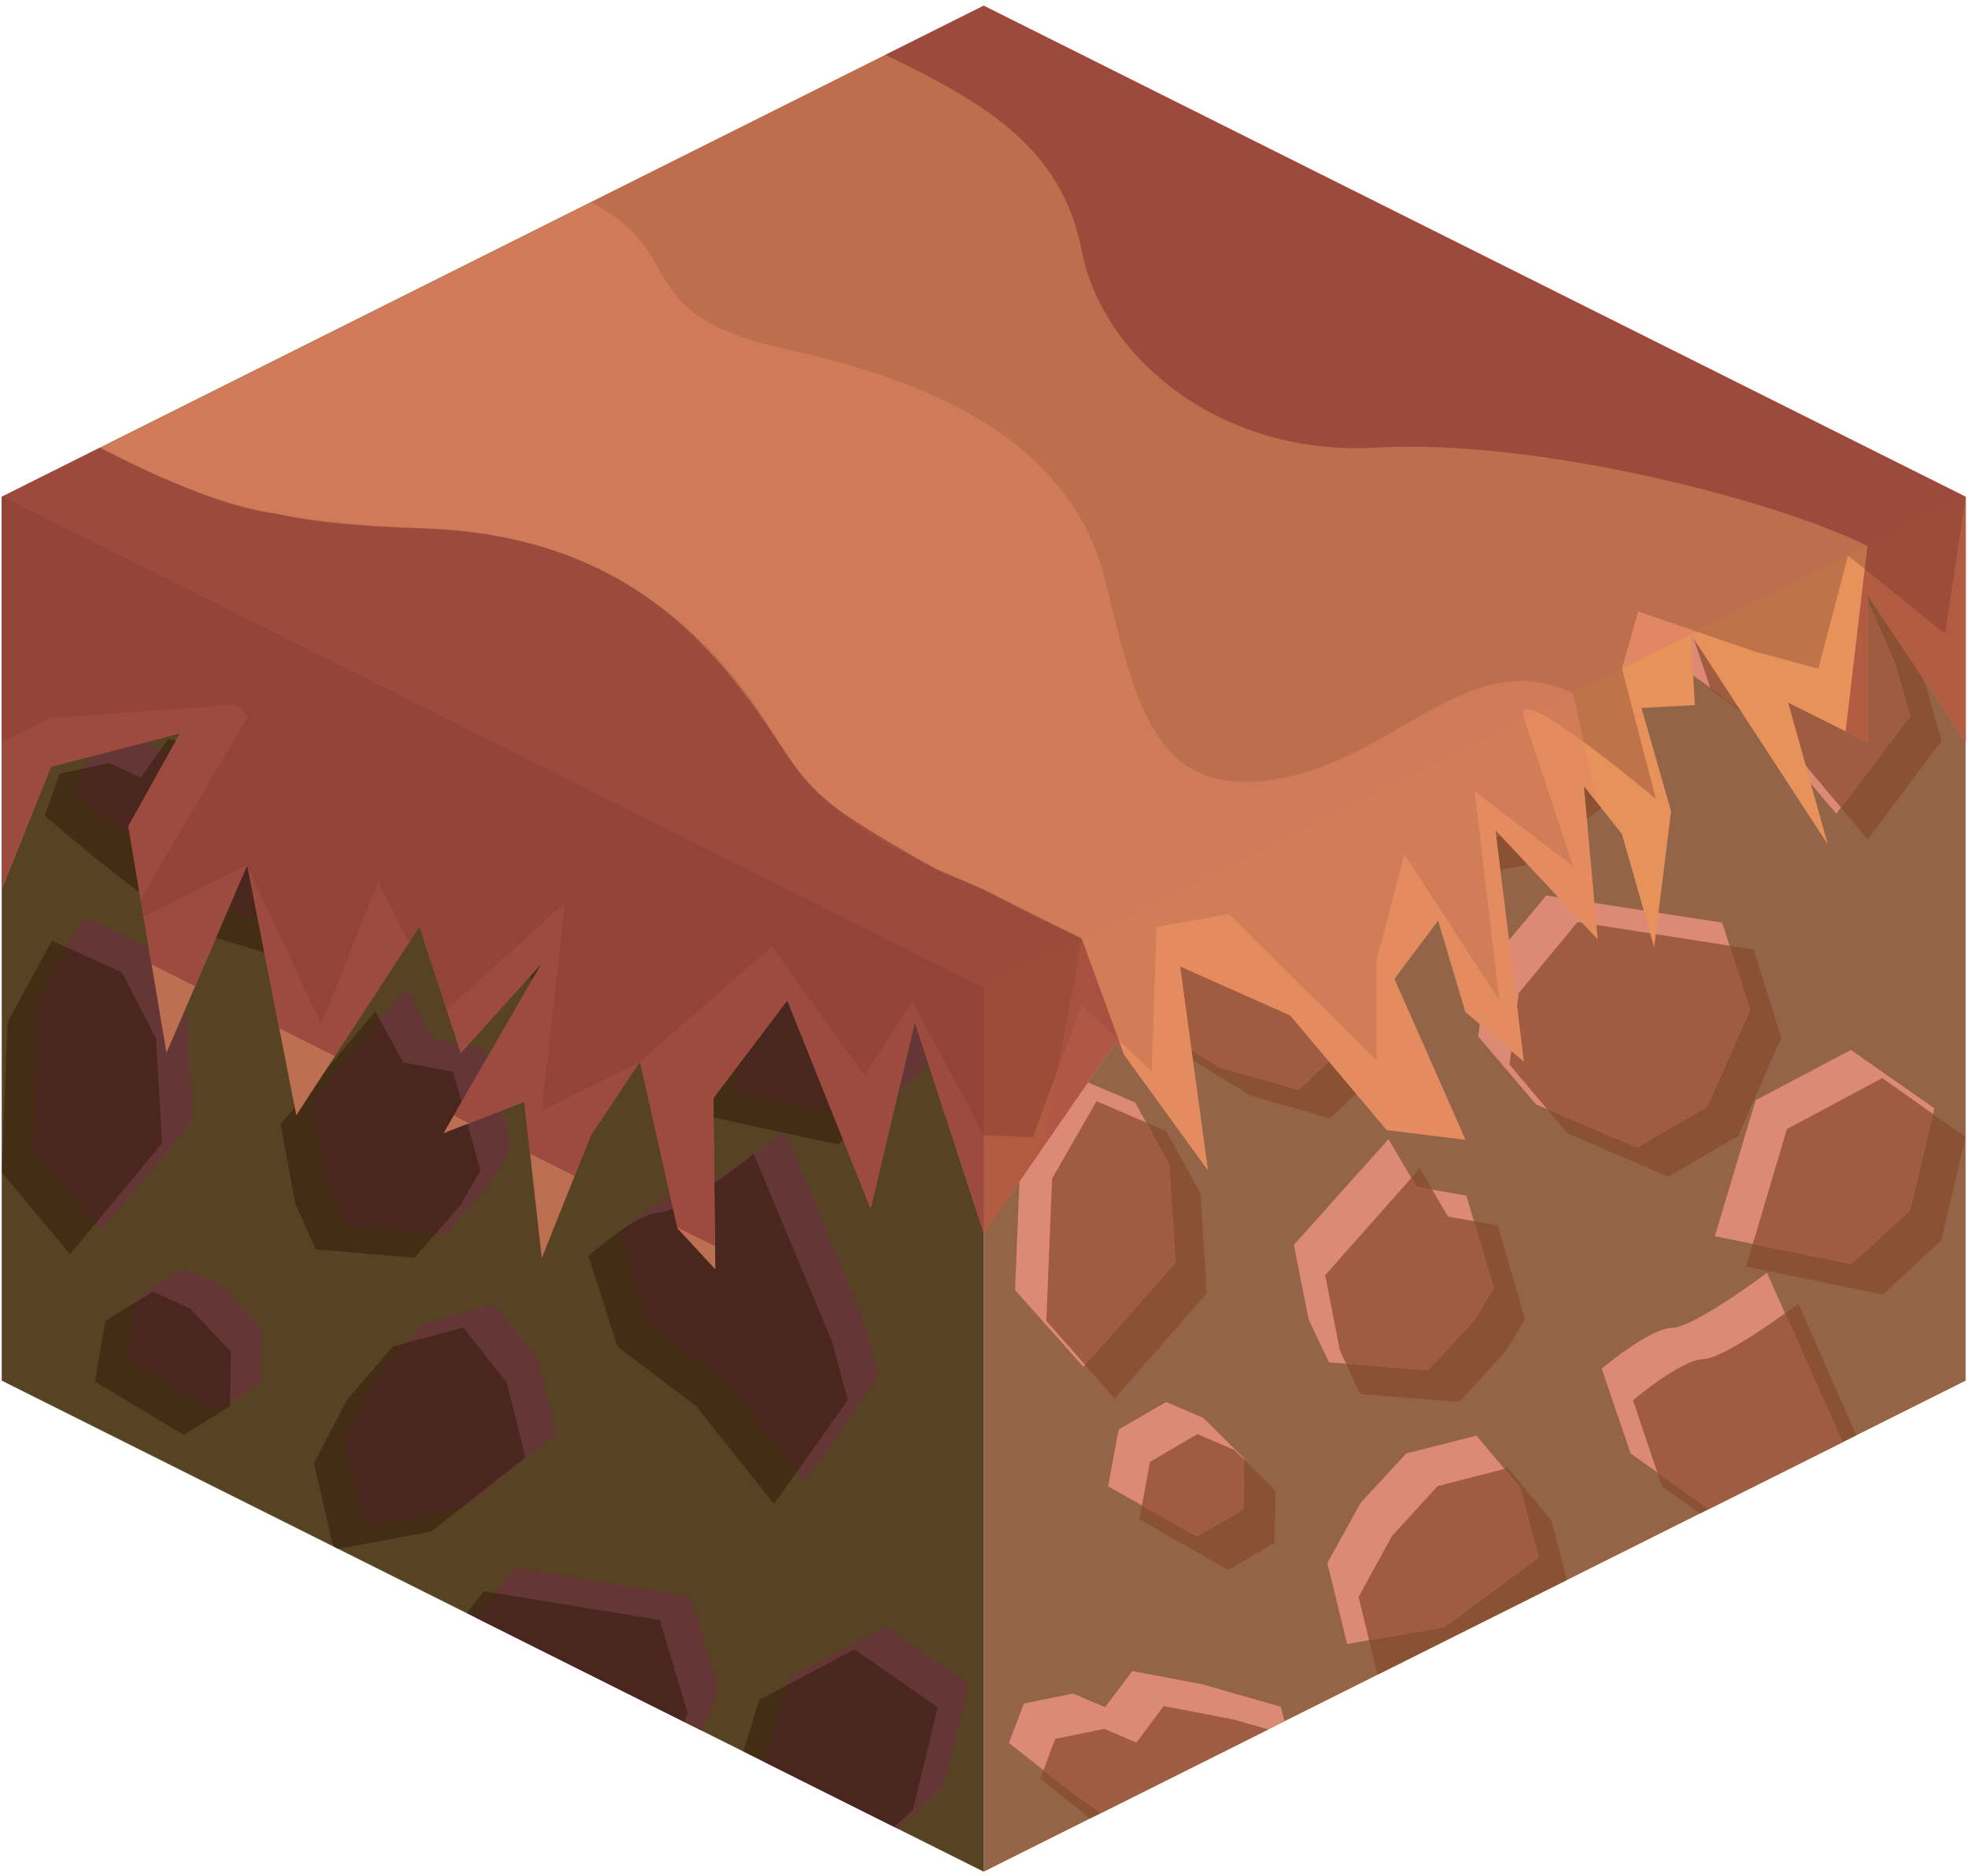 <?xml version="1.0" encoding="UTF-8" standalone="no"?><!DOCTYPE svg PUBLIC "-//W3C//DTD SVG 1.1//EN" "http://www.w3.org/Graphics/SVG/1.1/DTD/svg11.dtd"><svg width="100%" height="100%" viewBox="0 0 215 205" version="1.1" xmlns="http://www.w3.org/2000/svg" xmlns:xlink="http://www.w3.org/1999/xlink" xml:space="preserve" xmlns:serif="http://www.serif.com/" style="fill-rule:evenodd;clip-rule:evenodd;stroke-linejoin:round;stroke-miterlimit:1.414;"><g id="Grass_Block15"><g id="Grass_Block09"><g><path d="M214.853,54.287l0,96.598l-107.332,53.665l0,-96.598l107.332,-53.665Z" style="fill:#936447;"/><clipPath id="_clip1"><path d="M214.853,54.287l0,96.598l-107.332,53.665l0,-96.598l107.332,-53.665Z"/></clipPath><g clip-path="url(#_clip1)"><path d="M113.049,235.441l-7.47,-8.393l0.628,-15.381l4.862,-8.364l7.638,3.248l3.735,6.804l0.66,10.713l-10.053,11.373" style="fill:#c7a664;"/><path d="M128.892,258.59l-9.713,-5.527l1.145,-6.28l5.192,-3.041l4.056,1.744l4.47,4.478l-0.084,5.658l-5.066,2.968Zm30.283,-23.855l-5.042,5.49l-10.806,-0.858l-2.237,-4.75l-1.606,-8.245l10.344,-11.668l3.071,5.268l5.435,0.966l2.991,10.237l-2.15,3.56Zm-42.702,5.119l-7.47,-8.485l0.628,-15.551l4.862,-8.457l7.638,3.285l3.735,6.879l0.66,10.831l-10.053,11.498Zm93.013,-28.564l-2.662,11.269l-6.388,5.934l-14.945,-3.071l4.461,-15.019l10.415,-5.565l9.119,6.452Zm-32.485,4.32l7.62,-4.464l4.724,-10.709l-3.045,-9.663l-19.234,-2.996l-6.431,7.781l-1.006,7.794l6.329,7.509l11.043,4.748Zm-36.987,-6.374l6.48,-6.129l-3.057,-12.703l-8.623,-2.491l-7.622,-1.459l-2.977,3.994l-3.5,-1.505l-5.378,1.097l-1.634,4.368l5.651,4.497l4.24,3.124l7.816,4.756l8.604,2.451Zm10.66,-25.764l10.639,-1.878l10.284,-7.689l-2.016,-7.709l-4.769,-5.755l-7.679,1.972l-4.985,5.448l-3.648,6.661l2.174,8.95Zm48.102,-4.724l8.069,-10.782l-1.707,-6.007l-8.574,-19.507c0,0 -7.897,6.005 -10.383,6.083c-2.486,0.077 -7.683,4.501 -7.683,4.501l3.152,9.371l8.6,6.179l8.526,10.162Zm-64.517,-7.171l-9.714,-5.527l1.146,-6.28l5.191,-3.042l4.057,1.744l4.47,4.478l-0.085,5.659l-5.065,2.968Zm30.283,-23.855l-5.042,5.49l-10.806,-0.858l-2.238,-4.75l-1.605,-8.245l10.344,-11.669l3.07,5.269l5.436,0.965l2.99,10.238l-2.149,3.56Zm-42.702,5.119l-7.471,-8.486l0.629,-15.55l4.861,-8.457l7.639,3.284l3.734,6.879l0.66,10.831l-10.052,11.499Zm93.013,-28.565l-2.663,11.269l-6.387,5.934l-14.945,-3.07l4.461,-15.019l10.414,-5.566l9.12,6.452Zm-32.486,4.321l7.621,-4.465l4.723,-10.709l-3.045,-9.663l-19.233,-2.996l-6.432,7.782l-1.006,7.793l6.329,7.51l11.043,4.748Zm-36.987,-6.375l6.48,-6.129l-3.056,-12.703l-8.623,-2.491l-7.623,-1.459l-2.976,3.994l-3.5,-1.505l-5.379,1.098l-1.633,4.367l5.65,4.497l4.241,3.125l7.816,4.755l8.603,2.451Zm10.66,-25.764l10.639,-1.877l10.285,-7.689l-2.017,-7.71l-4.768,-5.754l-7.679,1.971l-4.985,5.448l-3.648,6.661l2.173,8.95Zm48.103,-4.723l8.069,-10.782l-1.707,-6.008l-8.575,-19.507c0,0 -7.897,6.006 -10.382,6.083c-2.486,0.078 -7.683,4.501 -7.683,4.501l3.152,9.371l8.599,6.18l8.527,10.162Z" style="fill:#86492a;fill-opacity:0.7;"/><path d="M136.59,205.157l6.48,-6.063l-3.057,-12.564l-8.623,-2.464l-7.622,-1.443l-2.977,3.95l-3.5,-1.488l-5.378,1.085l-1.634,4.32l5.651,4.448l4.24,3.091l7.816,4.703l8.604,2.425Z" style="fill:#dc8976;"/><clipPath id="_clip2"><path d="M136.59,205.157l6.48,-6.063l-3.057,-12.564l-8.623,-2.464l-7.622,-1.443l-2.977,3.95l-3.5,-1.488l-5.378,1.085l-1.634,4.32l5.651,4.448l4.24,3.091l7.816,4.703l8.604,2.425Z"/></clipPath><g clip-path="url(#_clip2)"><path d="M128.892,258.59l-9.713,-5.527l1.145,-6.28l5.192,-3.041l4.056,1.744l4.47,4.478l-0.084,5.658l-5.066,2.968Zm30.283,-23.855l-5.042,5.49l-10.806,-0.858l-2.237,-4.75l-1.606,-8.245l10.344,-11.668l3.071,5.268l5.435,0.966l2.991,10.237l-2.15,3.56Zm-42.702,5.119l-7.47,-8.485l0.628,-15.551l4.862,-8.457l7.638,3.285l3.735,6.879l0.66,10.831l-10.053,11.498Zm93.013,-28.564l-2.662,11.269l-6.388,5.934l-14.945,-3.071l4.461,-15.019l10.415,-5.565l9.119,6.452Zm-32.485,4.32l7.62,-4.464l4.724,-10.709l-3.045,-9.663l-19.234,-2.996l-6.431,7.781l-1.006,7.794l6.329,7.509l11.043,4.748Zm-36.987,-6.374l6.48,-6.129l-3.057,-12.703l-8.623,-2.491l-7.622,-1.459l-2.977,3.994l-3.5,-1.505l-5.378,1.097l-1.634,4.368l5.651,4.497l4.24,3.124l7.816,4.756l8.604,2.451Zm10.66,-25.764l10.639,-1.878l10.284,-7.689l-2.016,-7.709l-4.769,-5.755l-7.679,1.972l-4.985,5.448l-3.648,6.661l2.174,8.95Zm48.102,-4.724l8.069,-10.782l-1.707,-6.007l-8.574,-19.507c0,0 -7.897,6.005 -10.383,6.083c-2.486,0.077 -7.683,4.501 -7.683,4.501l3.152,9.371l8.6,6.179l8.526,10.162Zm-64.517,-7.171l-9.714,-5.527l1.146,-6.28l5.191,-3.042l4.057,1.744l4.47,4.478l-0.085,5.659l-5.065,2.968Zm30.283,-23.855l-5.042,5.49l-10.806,-0.858l-2.238,-4.75l-1.605,-8.245l10.344,-11.669l3.07,5.269l5.436,0.965l2.99,10.238l-2.149,3.56Zm-42.702,5.119l-7.471,-8.486l0.629,-15.55l4.861,-8.457l7.639,3.284l3.734,6.879l0.66,10.831l-10.052,11.499Zm93.013,-28.565l-2.663,11.269l-6.387,5.934l-14.945,-3.07l4.461,-15.019l10.414,-5.566l9.12,6.452Zm-32.486,4.321l7.621,-4.465l4.723,-10.709l-3.045,-9.663l-19.233,-2.996l-6.432,7.782l-1.006,7.793l6.329,7.51l11.043,4.748Zm-36.987,-6.375l6.48,-6.129l-3.056,-12.703l-8.623,-2.491l-7.623,-1.459l-2.976,3.994l-3.5,-1.505l-5.379,1.098l-1.633,4.367l5.65,4.497l4.241,3.125l7.816,4.755l8.603,2.451Zm10.66,-25.764l10.639,-1.877l10.285,-7.689l-2.017,-7.71l-4.768,-5.754l-7.679,1.971l-4.985,5.448l-3.648,6.661l2.173,8.95Zm48.103,-4.723l8.069,-10.782l-1.707,-6.008l-8.575,-19.507c0,0 -7.897,6.006 -10.382,6.083c-2.486,0.078 -7.683,4.501 -7.683,4.501l3.152,9.371l8.599,6.18l8.527,10.162Z" style="fill:#86492a;fill-opacity:0.7;"/></g><path d="M173.577,211.462l7.62,-4.416l4.724,-10.593l-3.045,-9.557l-19.234,-2.964l-6.431,7.697l-1.006,7.709l6.329,7.428l11.043,4.696Z" style="fill:#dc8976;"/><path d="M195.352,175.001l8.069,-10.664l-1.706,-5.942l-8.575,-19.295c0,0 -7.897,5.941 -10.383,6.017c-2.486,0.077 -7.683,4.452 -7.683,4.452l3.152,9.269l8.6,6.112l8.526,10.051Z" style="fill:#dc8976;"/><clipPath id="_clip3"><path d="M195.352,175.001l8.069,-10.664l-1.706,-5.942l-8.575,-19.295c0,0 -7.897,5.941 -10.383,6.017c-2.486,0.077 -7.683,4.452 -7.683,4.452l3.152,9.269l8.6,6.112l8.526,10.051Z"/></clipPath><g clip-path="url(#_clip3)"><path d="M128.892,258.59l-9.713,-5.527l1.145,-6.28l5.192,-3.041l4.056,1.744l4.47,4.478l-0.084,5.658l-5.066,2.968Zm30.283,-23.855l-5.042,5.49l-10.806,-0.858l-2.237,-4.75l-1.606,-8.245l10.344,-11.668l3.071,5.268l5.435,0.966l2.991,10.237l-2.15,3.56Zm-42.702,5.119l-7.47,-8.485l0.628,-15.551l4.862,-8.457l7.638,3.285l3.735,6.879l0.66,10.831l-10.053,11.498Zm93.013,-28.564l-2.662,11.269l-6.388,5.934l-14.945,-3.071l4.461,-15.019l10.415,-5.565l9.119,6.452Zm-32.485,4.32l7.62,-4.464l4.724,-10.709l-3.045,-9.663l-19.234,-2.996l-6.431,7.781l-1.006,7.794l6.329,7.509l11.043,4.748Zm-36.987,-6.374l6.48,-6.129l-3.057,-12.703l-8.623,-2.491l-7.622,-1.459l-2.977,3.994l-3.5,-1.505l-5.378,1.097l-1.634,4.368l5.651,4.497l4.24,3.124l7.816,4.756l8.604,2.451Zm10.66,-25.764l10.639,-1.878l10.284,-7.689l-2.016,-7.709l-4.769,-5.755l-7.679,1.972l-4.985,5.448l-3.648,6.661l2.174,8.95Zm48.102,-4.724l8.069,-10.782l-1.707,-6.007l-8.574,-19.507c0,0 -7.897,6.005 -10.383,6.083c-2.486,0.077 -7.683,4.501 -7.683,4.501l3.152,9.371l8.6,6.179l8.526,10.162Zm-64.517,-7.171l-9.714,-5.527l1.146,-6.28l5.191,-3.042l4.057,1.744l4.47,4.478l-0.085,5.659l-5.065,2.968Zm30.283,-23.855l-5.042,5.49l-10.806,-0.858l-2.238,-4.75l-1.605,-8.245l10.344,-11.669l3.07,5.269l5.436,0.965l2.99,10.238l-2.149,3.56Zm-42.702,5.119l-7.471,-8.486l0.629,-15.55l4.861,-8.457l7.639,3.284l3.734,6.879l0.66,10.831l-10.052,11.499Zm93.013,-28.565l-2.663,11.269l-6.387,5.934l-14.945,-3.07l4.461,-15.019l10.414,-5.566l9.12,6.452Zm-32.486,4.321l7.621,-4.465l4.723,-10.709l-3.045,-9.663l-19.233,-2.996l-6.432,7.782l-1.006,7.793l6.329,7.51l11.043,4.748Zm-36.987,-6.375l6.48,-6.129l-3.056,-12.703l-8.623,-2.491l-7.623,-1.459l-2.976,3.994l-3.5,-1.505l-5.379,1.098l-1.633,4.367l5.65,4.497l4.241,3.125l7.816,4.755l8.603,2.451Zm10.66,-25.764l10.639,-1.877l10.285,-7.689l-2.017,-7.71l-4.768,-5.754l-7.679,1.971l-4.985,5.448l-3.648,6.661l2.173,8.95Zm48.103,-4.723l8.069,-10.782l-1.707,-6.008l-8.575,-19.507c0,0 -7.897,6.006 -10.382,6.083c-2.486,0.078 -7.683,4.501 -7.683,4.501l3.152,9.371l8.599,6.18l8.527,10.162Z" style="fill:#86492a;fill-opacity:0.7;"/></g><path d="M147.25,179.674l10.639,-1.858l10.284,-7.605l-2.016,-7.626l-4.769,-5.691l-7.679,1.95l-4.985,5.388l-3.647,6.589l2.173,8.853" style="fill:#dc8976;"/><clipPath id="_clip4"><path d="M147.25,179.674l10.639,-1.858l10.284,-7.605l-2.016,-7.626l-4.769,-5.691l-7.679,1.95l-4.985,5.388l-3.647,6.589l2.173,8.853"/></clipPath><g clip-path="url(#_clip4)"><path d="M128.892,258.59l-9.713,-5.527l1.145,-6.28l5.192,-3.041l4.056,1.744l4.47,4.478l-0.084,5.658l-5.066,2.968Zm30.283,-23.855l-5.042,5.49l-10.806,-0.858l-2.237,-4.75l-1.606,-8.245l10.344,-11.668l3.071,5.268l5.435,0.966l2.991,10.237l-2.15,3.56Zm-42.702,5.119l-7.47,-8.485l0.628,-15.551l4.862,-8.457l7.638,3.285l3.735,6.879l0.66,10.831l-10.053,11.498Zm93.013,-28.564l-2.662,11.269l-6.388,5.934l-14.945,-3.071l4.461,-15.019l10.415,-5.565l9.119,6.452Zm-32.485,4.32l7.62,-4.464l4.724,-10.709l-3.045,-9.663l-19.234,-2.996l-6.431,7.781l-1.006,7.794l6.329,7.509l11.043,4.748Zm-36.987,-6.374l6.48,-6.129l-3.057,-12.703l-8.623,-2.491l-7.622,-1.459l-2.977,3.994l-3.5,-1.505l-5.378,1.097l-1.634,4.368l5.651,4.497l4.24,3.124l7.816,4.756l8.604,2.451Zm10.66,-25.764l10.639,-1.878l10.284,-7.689l-2.016,-7.709l-4.769,-5.755l-7.679,1.972l-4.985,5.448l-3.648,6.661l2.174,8.95Zm48.102,-4.724l8.069,-10.782l-1.707,-6.007l-8.574,-19.507c0,0 -7.897,6.005 -10.383,6.083c-2.486,0.077 -7.683,4.501 -7.683,4.501l3.152,9.371l8.6,6.179l8.526,10.162Zm-64.517,-7.171l-9.714,-5.527l1.146,-6.28l5.191,-3.042l4.057,1.744l4.47,4.478l-0.085,5.659l-5.065,2.968Zm30.283,-23.855l-5.042,5.49l-10.806,-0.858l-2.238,-4.75l-1.605,-8.245l10.344,-11.669l3.07,5.269l5.436,0.965l2.99,10.238l-2.149,3.56Zm-42.702,5.119l-7.471,-8.486l0.629,-15.55l4.861,-8.457l7.639,3.284l3.734,6.879l0.66,10.831l-10.052,11.499Zm93.013,-28.565l-2.663,11.269l-6.387,5.934l-14.945,-3.07l4.461,-15.019l10.414,-5.566l9.12,6.452Zm-32.486,4.321l7.621,-4.465l4.723,-10.709l-3.045,-9.663l-19.233,-2.996l-6.432,7.782l-1.006,7.793l6.329,7.51l11.043,4.748Zm-36.987,-6.375l6.48,-6.129l-3.056,-12.703l-8.623,-2.491l-7.623,-1.459l-2.976,3.994l-3.5,-1.505l-5.379,1.098l-1.633,4.367l5.65,4.497l4.241,3.125l7.816,4.755l8.603,2.451Zm10.66,-25.764l10.639,-1.877l10.285,-7.689l-2.017,-7.71l-4.768,-5.754l-7.679,1.971l-4.985,5.448l-3.648,6.661l2.173,8.95Zm48.103,-4.723l8.069,-10.782l-1.707,-6.008l-8.575,-19.507c0,0 -7.897,6.006 -10.382,6.083c-2.486,0.078 -7.683,4.501 -7.683,4.501l3.152,9.371l8.599,6.18l8.527,10.162Z" style="fill:#86492a;fill-opacity:0.7;"/></g><path d="M206.062,207.188l-9.119,-6.382l-10.414,5.505l-4.462,14.856l14.945,3.037l6.388,-5.87l2.662,-11.146" style="fill:#dc8976;"/><clipPath id="_clip5"><path d="M206.062,207.188l-9.119,-6.382l-10.414,5.505l-4.462,14.856l14.945,3.037l6.388,-5.87l2.662,-11.146"/></clipPath><g clip-path="url(#_clip5)"><path d="M128.892,258.59l-9.713,-5.527l1.145,-6.28l5.192,-3.041l4.056,1.744l4.47,4.478l-0.084,5.658l-5.066,2.968Zm30.283,-23.855l-5.042,5.49l-10.806,-0.858l-2.237,-4.75l-1.606,-8.245l10.344,-11.668l3.071,5.268l5.435,0.966l2.991,10.237l-2.15,3.56Zm-42.702,5.119l-7.47,-8.485l0.628,-15.551l4.862,-8.457l7.638,3.285l3.735,6.879l0.66,10.831l-10.053,11.498Zm93.013,-28.564l-2.662,11.269l-6.388,5.934l-14.945,-3.071l4.461,-15.019l10.415,-5.565l9.119,6.452Zm-32.485,4.32l7.62,-4.464l4.724,-10.709l-3.045,-9.663l-19.234,-2.996l-6.431,7.781l-1.006,7.794l6.329,7.509l11.043,4.748Zm-36.987,-6.374l6.48,-6.129l-3.057,-12.703l-8.623,-2.491l-7.622,-1.459l-2.977,3.994l-3.5,-1.505l-5.378,1.097l-1.634,4.368l5.651,4.497l4.24,3.124l7.816,4.756l8.604,2.451Zm10.66,-25.764l10.639,-1.878l10.284,-7.689l-2.016,-7.709l-4.769,-5.755l-7.679,1.972l-4.985,5.448l-3.648,6.661l2.174,8.95Zm48.102,-4.724l8.069,-10.782l-1.707,-6.007l-8.574,-19.507c0,0 -7.897,6.005 -10.383,6.083c-2.486,0.077 -7.683,4.501 -7.683,4.501l3.152,9.371l8.6,6.179l8.526,10.162Zm-64.517,-7.171l-9.714,-5.527l1.146,-6.28l5.191,-3.042l4.057,1.744l4.47,4.478l-0.085,5.659l-5.065,2.968Zm30.283,-23.855l-5.042,5.49l-10.806,-0.858l-2.238,-4.75l-1.605,-8.245l10.344,-11.669l3.07,5.269l5.436,0.965l2.99,10.238l-2.149,3.56Zm-42.702,5.119l-7.471,-8.486l0.629,-15.55l4.861,-8.457l7.639,3.284l3.734,6.879l0.66,10.831l-10.052,11.499Zm93.013,-28.565l-2.663,11.269l-6.387,5.934l-14.945,-3.07l4.461,-15.019l10.414,-5.566l9.12,6.452Zm-32.486,4.321l7.621,-4.465l4.723,-10.709l-3.045,-9.663l-19.233,-2.996l-6.432,7.782l-1.006,7.793l6.329,7.51l11.043,4.748Zm-36.987,-6.375l6.48,-6.129l-3.056,-12.703l-8.623,-2.491l-7.623,-1.459l-2.976,3.994l-3.5,-1.505l-5.379,1.098l-1.633,4.367l5.65,4.497l4.241,3.125l7.816,4.755l8.603,2.451Zm10.66,-25.764l10.639,-1.877l10.285,-7.689l-2.017,-7.71l-4.768,-5.754l-7.679,1.971l-4.985,5.448l-3.648,6.661l2.173,8.95Zm48.103,-4.723l8.069,-10.782l-1.707,-6.008l-8.575,-19.507c0,0 -7.897,6.006 -10.382,6.083c-2.486,0.078 -7.683,4.501 -7.683,4.501l3.152,9.371l8.599,6.18l8.527,10.162Z" style="fill:#86492a;fill-opacity:0.7;"/></g><path d="M118.416,149.376l-7.471,-8.393l0.629,-15.381l4.861,-8.364l7.639,3.248l3.734,6.804l0.66,10.713l-10.052,11.373" style="fill:#dc8976;"/><clipPath id="_clip6"><path d="M118.416,149.376l-7.471,-8.393l0.629,-15.381l4.861,-8.364l7.639,3.248l3.734,6.804l0.66,10.713l-10.052,11.373"/></clipPath><g clip-path="url(#_clip6)"><path d="M128.892,258.59l-9.713,-5.527l1.145,-6.28l5.192,-3.041l4.056,1.744l4.47,4.478l-0.084,5.658l-5.066,2.968Zm30.283,-23.855l-5.042,5.49l-10.806,-0.858l-2.237,-4.75l-1.606,-8.245l10.344,-11.668l3.071,5.268l5.435,0.966l2.991,10.237l-2.15,3.56Zm-42.702,5.119l-7.47,-8.485l0.628,-15.551l4.862,-8.457l7.638,3.285l3.735,6.879l0.66,10.831l-10.053,11.498Zm93.013,-28.564l-2.662,11.269l-6.388,5.934l-14.945,-3.071l4.461,-15.019l10.415,-5.565l9.119,6.452Zm-32.485,4.32l7.62,-4.464l4.724,-10.709l-3.045,-9.663l-19.234,-2.996l-6.431,7.781l-1.006,7.794l6.329,7.509l11.043,4.748Zm-36.987,-6.374l6.48,-6.129l-3.057,-12.703l-8.623,-2.491l-7.622,-1.459l-2.977,3.994l-3.5,-1.505l-5.378,1.097l-1.634,4.368l5.651,4.497l4.24,3.124l7.816,4.756l8.604,2.451Zm10.66,-25.764l10.639,-1.878l10.284,-7.689l-2.016,-7.709l-4.769,-5.755l-7.679,1.972l-4.985,5.448l-3.648,6.661l2.174,8.95Zm48.102,-4.724l8.069,-10.782l-1.707,-6.007l-8.574,-19.507c0,0 -7.897,6.005 -10.383,6.083c-2.486,0.077 -7.683,4.501 -7.683,4.501l3.152,9.371l8.6,6.179l8.526,10.162Zm-64.517,-7.171l-9.714,-5.527l1.146,-6.28l5.191,-3.042l4.057,1.744l4.47,4.478l-0.085,5.659l-5.065,2.968Zm30.283,-23.855l-5.042,5.49l-10.806,-0.858l-2.238,-4.75l-1.605,-8.245l10.344,-11.669l3.07,5.269l5.436,0.965l2.99,10.238l-2.149,3.56Zm-42.702,5.119l-7.471,-8.486l0.629,-15.55l4.861,-8.457l7.639,3.284l3.734,6.879l0.66,10.831l-10.052,11.499Zm93.013,-28.565l-2.663,11.269l-6.387,5.934l-14.945,-3.07l4.461,-15.019l10.414,-5.566l9.12,6.452Zm-32.486,4.321l7.621,-4.465l4.723,-10.709l-3.045,-9.663l-19.233,-2.996l-6.432,7.782l-1.006,7.793l6.329,7.51l11.043,4.748Zm-36.987,-6.375l6.48,-6.129l-3.056,-12.703l-8.623,-2.491l-7.623,-1.459l-2.976,3.994l-3.5,-1.505l-5.379,1.098l-1.633,4.367l5.65,4.497l4.241,3.125l7.816,4.755l8.603,2.451Zm10.66,-25.764l10.639,-1.877l10.285,-7.689l-2.017,-7.71l-4.768,-5.754l-7.679,1.971l-4.985,5.448l-3.648,6.661l2.173,8.95Zm48.103,-4.723l8.069,-10.782l-1.707,-6.008l-8.575,-19.507c0,0 -7.897,6.006 -10.382,6.083c-2.486,0.078 -7.683,4.501 -7.683,4.501l3.152,9.371l8.599,6.18l8.527,10.162Z" style="fill:#86492a;fill-opacity:0.7;"/></g><path d="M130.835,167.908l-9.714,-5.467l1.146,-6.211l5.191,-3.009l4.057,1.726l4.47,4.429l-0.085,5.597l-5.065,2.935Z" style="fill:#dc8976;"/><clipPath id="_clip7"><path d="M130.835,167.908l-9.714,-5.467l1.146,-6.211l5.191,-3.009l4.057,1.726l4.47,4.429l-0.085,5.597l-5.065,2.935Z"/></clipPath><g clip-path="url(#_clip7)"><path d="M128.892,258.59l-9.713,-5.527l1.145,-6.28l5.192,-3.041l4.056,1.744l4.47,4.478l-0.084,5.658l-5.066,2.968Zm30.283,-23.855l-5.042,5.49l-10.806,-0.858l-2.237,-4.75l-1.606,-8.245l10.344,-11.668l3.071,5.268l5.435,0.966l2.991,10.237l-2.15,3.56Zm-42.702,5.119l-7.47,-8.485l0.628,-15.551l4.862,-8.457l7.638,3.285l3.735,6.879l0.66,10.831l-10.053,11.498Zm93.013,-28.564l-2.662,11.269l-6.388,5.934l-14.945,-3.071l4.461,-15.019l10.415,-5.565l9.119,6.452Zm-32.485,4.32l7.62,-4.464l4.724,-10.709l-3.045,-9.663l-19.234,-2.996l-6.431,7.781l-1.006,7.794l6.329,7.509l11.043,4.748Zm-36.987,-6.374l6.48,-6.129l-3.057,-12.703l-8.623,-2.491l-7.622,-1.459l-2.977,3.994l-3.5,-1.505l-5.378,1.097l-1.634,4.368l5.651,4.497l4.24,3.124l7.816,4.756l8.604,2.451Zm10.66,-25.764l10.639,-1.878l10.284,-7.689l-2.016,-7.709l-4.769,-5.755l-7.679,1.972l-4.985,5.448l-3.648,6.661l2.174,8.95Zm48.102,-4.724l8.069,-10.782l-1.707,-6.007l-8.574,-19.507c0,0 -7.897,6.005 -10.383,6.083c-2.486,0.077 -7.683,4.501 -7.683,4.501l3.152,9.371l8.6,6.179l8.526,10.162Zm-64.517,-7.171l-9.714,-5.527l1.146,-6.28l5.191,-3.042l4.057,1.744l4.47,4.478l-0.085,5.659l-5.065,2.968Zm30.283,-23.855l-5.042,5.49l-10.806,-0.858l-2.238,-4.75l-1.605,-8.245l10.344,-11.669l3.07,5.269l5.436,0.965l2.99,10.238l-2.149,3.56Zm-42.702,5.119l-7.471,-8.486l0.629,-15.55l4.861,-8.457l7.639,3.284l3.734,6.879l0.66,10.831l-10.052,11.499Zm93.013,-28.565l-2.663,11.269l-6.387,5.934l-14.945,-3.07l4.461,-15.019l10.414,-5.566l9.12,6.452Zm-32.486,4.321l7.621,-4.465l4.723,-10.709l-3.045,-9.663l-19.233,-2.996l-6.432,7.782l-1.006,7.793l6.329,7.51l11.043,4.748Zm-36.987,-6.375l6.48,-6.129l-3.056,-12.703l-8.623,-2.491l-7.623,-1.459l-2.976,3.994l-3.5,-1.505l-5.379,1.098l-1.633,4.367l5.65,4.497l4.241,3.125l7.816,4.755l8.603,2.451Zm10.66,-25.764l10.639,-1.877l10.285,-7.689l-2.017,-7.71l-4.768,-5.754l-7.679,1.971l-4.985,5.448l-3.648,6.661l2.173,8.95Zm48.103,-4.723l8.069,-10.782l-1.707,-6.008l-8.575,-19.507c0,0 -7.897,6.006 -10.382,6.083c-2.486,0.078 -7.683,4.501 -7.683,4.501l3.152,9.371l8.599,6.18l8.527,10.162Z" style="fill:#86492a;fill-opacity:0.7;"/></g><path d="M161.118,144.313l-5.042,5.43l-10.806,-0.848l-2.238,-4.699l-1.605,-8.155l10.344,-11.541l3.07,5.211l5.436,0.955l2.99,10.126l-2.149,3.521" style="fill:#dc8976;"/><clipPath id="_clip8"><path d="M161.118,144.313l-5.042,5.43l-10.806,-0.848l-2.238,-4.699l-1.605,-8.155l10.344,-11.541l3.07,5.211l5.436,0.955l2.99,10.126l-2.149,3.521"/></clipPath><g clip-path="url(#_clip8)"><path d="M128.892,258.59l-9.713,-5.527l1.145,-6.28l5.192,-3.041l4.056,1.744l4.47,4.478l-0.084,5.658l-5.066,2.968Zm30.283,-23.855l-5.042,5.49l-10.806,-0.858l-2.237,-4.75l-1.606,-8.245l10.344,-11.668l3.071,5.268l5.435,0.966l2.991,10.237l-2.15,3.56Zm-42.702,5.119l-7.47,-8.485l0.628,-15.551l4.862,-8.457l7.638,3.285l3.735,6.879l0.66,10.831l-10.053,11.498Zm93.013,-28.564l-2.662,11.269l-6.388,5.934l-14.945,-3.071l4.461,-15.019l10.415,-5.565l9.119,6.452Zm-32.485,4.32l7.62,-4.464l4.724,-10.709l-3.045,-9.663l-19.234,-2.996l-6.431,7.781l-1.006,7.794l6.329,7.509l11.043,4.748Zm-36.987,-6.374l6.48,-6.129l-3.057,-12.703l-8.623,-2.491l-7.622,-1.459l-2.977,3.994l-3.5,-1.505l-5.378,1.097l-1.634,4.368l5.651,4.497l4.24,3.124l7.816,4.756l8.604,2.451Zm10.66,-25.764l10.639,-1.878l10.284,-7.689l-2.016,-7.709l-4.769,-5.755l-7.679,1.972l-4.985,5.448l-3.648,6.661l2.174,8.95Zm48.102,-4.724l8.069,-10.782l-1.707,-6.007l-8.574,-19.507c0,0 -7.897,6.005 -10.383,6.083c-2.486,0.077 -7.683,4.501 -7.683,4.501l3.152,9.371l8.6,6.179l8.526,10.162Zm-64.517,-7.171l-9.714,-5.527l1.146,-6.28l5.191,-3.042l4.057,1.744l4.47,4.478l-0.085,5.659l-5.065,2.968Zm30.283,-23.855l-5.042,5.49l-10.806,-0.858l-2.238,-4.75l-1.605,-8.245l10.344,-11.669l3.07,5.269l5.436,0.965l2.99,10.238l-2.149,3.56Zm-42.702,5.119l-7.471,-8.486l0.629,-15.55l4.861,-8.457l7.639,3.284l3.734,6.879l0.66,10.831l-10.052,11.499Zm93.013,-28.565l-2.663,11.269l-6.387,5.934l-14.945,-3.07l4.461,-15.019l10.414,-5.566l9.12,6.452Zm-32.486,4.321l7.621,-4.465l4.723,-10.709l-3.045,-9.663l-19.233,-2.996l-6.432,7.782l-1.006,7.793l6.329,7.51l11.043,4.748Zm-36.987,-6.375l6.48,-6.129l-3.056,-12.703l-8.623,-2.491l-7.623,-1.459l-2.976,3.994l-3.5,-1.505l-5.379,1.098l-1.633,4.367l5.65,4.497l4.241,3.125l7.816,4.755l8.603,2.451Zm10.66,-25.764l10.639,-1.877l10.285,-7.689l-2.017,-7.71l-4.768,-5.754l-7.679,1.971l-4.985,5.448l-3.648,6.661l2.173,8.95Zm48.103,-4.723l8.069,-10.782l-1.707,-6.008l-8.575,-19.507c0,0 -7.897,6.006 -10.382,6.083c-2.486,0.078 -7.683,4.501 -7.683,4.501l3.152,9.371l8.599,6.18l8.527,10.162Z" style="fill:#86492a;fill-opacity:0.7;"/></g><path d="M141.957,119.091l6.479,-6.062l-3.056,-12.564l-8.623,-2.464l-7.623,-1.443l-2.976,3.95l-3.5,-1.488l-5.379,1.085l-1.633,4.32l5.65,4.448l4.241,3.091l7.816,4.703l8.604,2.424Z" style="fill:#dc8976;"/><clipPath id="_clip9"><path d="M141.957,119.091l6.479,-6.062l-3.056,-12.564l-8.623,-2.464l-7.623,-1.443l-2.976,3.95l-3.5,-1.488l-5.379,1.085l-1.633,4.32l5.65,4.448l4.241,3.091l7.816,4.703l8.604,2.424Z"/></clipPath><g clip-path="url(#_clip9)"><path d="M128.892,258.59l-9.713,-5.527l1.145,-6.28l5.192,-3.041l4.056,1.744l4.47,4.478l-0.084,5.658l-5.066,2.968Zm30.283,-23.855l-5.042,5.49l-10.806,-0.858l-2.237,-4.75l-1.606,-8.245l10.344,-11.668l3.071,5.268l5.435,0.966l2.991,10.237l-2.15,3.56Zm-42.702,5.119l-7.47,-8.485l0.628,-15.551l4.862,-8.457l7.638,3.285l3.735,6.879l0.66,10.831l-10.053,11.498Zm93.013,-28.564l-2.662,11.269l-6.388,5.934l-14.945,-3.071l4.461,-15.019l10.415,-5.565l9.119,6.452Zm-32.485,4.32l7.62,-4.464l4.724,-10.709l-3.045,-9.663l-19.234,-2.996l-6.431,7.781l-1.006,7.794l6.329,7.509l11.043,4.748Zm-36.987,-6.374l6.48,-6.129l-3.057,-12.703l-8.623,-2.491l-7.622,-1.459l-2.977,3.994l-3.5,-1.505l-5.378,1.097l-1.634,4.368l5.651,4.497l4.24,3.124l7.816,4.756l8.604,2.451Zm10.66,-25.764l10.639,-1.878l10.284,-7.689l-2.016,-7.709l-4.769,-5.755l-7.679,1.972l-4.985,5.448l-3.648,6.661l2.174,8.95Zm48.102,-4.724l8.069,-10.782l-1.707,-6.007l-8.574,-19.507c0,0 -7.897,6.005 -10.383,6.083c-2.486,0.077 -7.683,4.501 -7.683,4.501l3.152,9.371l8.6,6.179l8.526,10.162Zm-64.517,-7.171l-9.714,-5.527l1.146,-6.28l5.191,-3.042l4.057,1.744l4.47,4.478l-0.085,5.659l-5.065,2.968Zm30.283,-23.855l-5.042,5.49l-10.806,-0.858l-2.238,-4.75l-1.605,-8.245l10.344,-11.669l3.07,5.269l5.436,0.965l2.99,10.238l-2.149,3.56Zm-42.702,5.119l-7.471,-8.486l0.629,-15.55l4.861,-8.457l7.639,3.284l3.734,6.879l0.66,10.831l-10.052,11.499Zm93.013,-28.565l-2.663,11.269l-6.387,5.934l-14.945,-3.07l4.461,-15.019l10.414,-5.566l9.12,6.452Zm-32.486,4.321l7.621,-4.465l4.723,-10.709l-3.045,-9.663l-19.233,-2.996l-6.432,7.782l-1.006,7.793l6.329,7.51l11.043,4.748Zm-36.987,-6.375l6.48,-6.129l-3.056,-12.703l-8.623,-2.491l-7.623,-1.459l-2.976,3.994l-3.5,-1.505l-5.379,1.098l-1.633,4.367l5.65,4.497l4.241,3.125l7.816,4.755l8.603,2.451Zm10.66,-25.764l10.639,-1.877l10.285,-7.689l-2.017,-7.71l-4.768,-5.754l-7.679,1.971l-4.985,5.448l-3.648,6.661l2.173,8.95Zm48.103,-4.723l8.069,-10.782l-1.707,-6.008l-8.575,-19.507c0,0 -7.897,6.006 -10.382,6.083c-2.486,0.078 -7.683,4.501 -7.683,4.501l3.152,9.371l8.599,6.18l8.527,10.162Z" style="fill:#86492a;fill-opacity:0.7;"/></g><path d="M178.943,125.397l7.621,-4.416l4.724,-10.593l-3.046,-9.557l-19.233,-2.964l-6.432,7.697l-1.006,7.709l6.329,7.428l11.043,4.696Z" style="fill:#dc8976;"/><clipPath id="_clip10"><path d="M178.943,125.397l7.621,-4.416l4.724,-10.593l-3.046,-9.557l-19.233,-2.964l-6.432,7.697l-1.006,7.709l6.329,7.428l11.043,4.696Z"/></clipPath><g clip-path="url(#_clip10)"><path d="M128.892,258.59l-9.713,-5.527l1.145,-6.28l5.192,-3.041l4.056,1.744l4.47,4.478l-0.084,5.658l-5.066,2.968Zm30.283,-23.855l-5.042,5.49l-10.806,-0.858l-2.237,-4.75l-1.606,-8.245l10.344,-11.668l3.071,5.268l5.435,0.966l2.991,10.237l-2.15,3.56Zm-42.702,5.119l-7.47,-8.485l0.628,-15.551l4.862,-8.457l7.638,3.285l3.735,6.879l0.66,10.831l-10.053,11.498Zm93.013,-28.564l-2.662,11.269l-6.388,5.934l-14.945,-3.071l4.461,-15.019l10.415,-5.565l9.119,6.452Zm-32.485,4.32l7.62,-4.464l4.724,-10.709l-3.045,-9.663l-19.234,-2.996l-6.431,7.781l-1.006,7.794l6.329,7.509l11.043,4.748Zm-36.987,-6.374l6.48,-6.129l-3.057,-12.703l-8.623,-2.491l-7.622,-1.459l-2.977,3.994l-3.5,-1.505l-5.378,1.097l-1.634,4.368l5.651,4.497l4.24,3.124l7.816,4.756l8.604,2.451Zm10.66,-25.764l10.639,-1.878l10.284,-7.689l-2.016,-7.709l-4.769,-5.755l-7.679,1.972l-4.985,5.448l-3.648,6.661l2.174,8.95Zm48.102,-4.724l8.069,-10.782l-1.707,-6.007l-8.574,-19.507c0,0 -7.897,6.005 -10.383,6.083c-2.486,0.077 -7.683,4.501 -7.683,4.501l3.152,9.371l8.6,6.179l8.526,10.162Zm-64.517,-7.171l-9.714,-5.527l1.146,-6.28l5.191,-3.042l4.057,1.744l4.47,4.478l-0.085,5.659l-5.065,2.968Zm30.283,-23.855l-5.042,5.49l-10.806,-0.858l-2.238,-4.75l-1.605,-8.245l10.344,-11.669l3.07,5.269l5.436,0.965l2.99,10.238l-2.149,3.56Zm-42.702,5.119l-7.471,-8.486l0.629,-15.55l4.861,-8.457l7.639,3.284l3.734,6.879l0.66,10.831l-10.052,11.499Zm93.013,-28.565l-2.663,11.269l-6.387,5.934l-14.945,-3.07l4.461,-15.019l10.414,-5.566l9.12,6.452Zm-32.486,4.321l7.621,-4.465l4.723,-10.709l-3.045,-9.663l-19.233,-2.996l-6.432,7.782l-1.006,7.793l6.329,7.51l11.043,4.748Zm-36.987,-6.375l6.48,-6.129l-3.056,-12.703l-8.623,-2.491l-7.623,-1.459l-2.976,3.994l-3.5,-1.505l-5.379,1.098l-1.633,4.367l5.65,4.497l4.241,3.125l7.816,4.755l8.603,2.451Zm10.66,-25.764l10.639,-1.877l10.285,-7.689l-2.017,-7.71l-4.768,-5.754l-7.679,1.971l-4.985,5.448l-3.648,6.661l2.173,8.95Zm48.103,-4.723l8.069,-10.782l-1.707,-6.008l-8.575,-19.507c0,0 -7.897,6.006 -10.382,6.083c-2.486,0.078 -7.683,4.501 -7.683,4.501l3.152,9.371l8.599,6.18l8.527,10.162Z" style="fill:#86492a;fill-opacity:0.7;"/></g><path d="M200.719,88.936l8.069,-10.664l-1.707,-5.942l-8.575,-19.295c0,0 -7.896,5.94 -10.382,6.017c-2.486,0.077 -7.683,4.452 -7.683,4.452l3.152,9.269l8.599,6.112l8.527,10.051Z" style="fill:#dc8976;"/><clipPath id="_clip11"><path d="M200.719,88.936l8.069,-10.664l-1.707,-5.942l-8.575,-19.295c0,0 -7.896,5.94 -10.382,6.017c-2.486,0.077 -7.683,4.452 -7.683,4.452l3.152,9.269l8.599,6.112l8.527,10.051Z"/></clipPath><g clip-path="url(#_clip11)"><path d="M128.892,258.59l-9.713,-5.527l1.145,-6.28l5.192,-3.041l4.056,1.744l4.47,4.478l-0.084,5.658l-5.066,2.968Zm30.283,-23.855l-5.042,5.49l-10.806,-0.858l-2.237,-4.75l-1.606,-8.245l10.344,-11.668l3.071,5.268l5.435,0.966l2.991,10.237l-2.15,3.56Zm-42.702,5.119l-7.47,-8.485l0.628,-15.551l4.862,-8.457l7.638,3.285l3.735,6.879l0.66,10.831l-10.053,11.498Zm93.013,-28.564l-2.662,11.269l-6.388,5.934l-14.945,-3.071l4.461,-15.019l10.415,-5.565l9.119,6.452Zm-32.485,4.32l7.62,-4.464l4.724,-10.709l-3.045,-9.663l-19.234,-2.996l-6.431,7.781l-1.006,7.794l6.329,7.509l11.043,4.748Zm-36.987,-6.374l6.48,-6.129l-3.057,-12.703l-8.623,-2.491l-7.622,-1.459l-2.977,3.994l-3.5,-1.505l-5.378,1.097l-1.634,4.368l5.651,4.497l4.24,3.124l7.816,4.756l8.604,2.451Zm10.66,-25.764l10.639,-1.878l10.284,-7.689l-2.016,-7.709l-4.769,-5.755l-7.679,1.972l-4.985,5.448l-3.648,6.661l2.174,8.95Zm48.102,-4.724l8.069,-10.782l-1.707,-6.007l-8.574,-19.507c0,0 -7.897,6.005 -10.383,6.083c-2.486,0.077 -7.683,4.501 -7.683,4.501l3.152,9.371l8.6,6.179l8.526,10.162Zm-64.517,-7.171l-9.714,-5.527l1.146,-6.28l5.191,-3.042l4.057,1.744l4.47,4.478l-0.085,5.659l-5.065,2.968Zm30.283,-23.855l-5.042,5.49l-10.806,-0.858l-2.238,-4.75l-1.605,-8.245l10.344,-11.669l3.07,5.269l5.436,0.965l2.99,10.238l-2.149,3.56Zm-42.702,5.119l-7.471,-8.486l0.629,-15.55l4.861,-8.457l7.639,3.284l3.734,6.879l0.66,10.831l-10.052,11.499Zm93.013,-28.565l-2.663,11.269l-6.387,5.934l-14.945,-3.07l4.461,-15.019l10.414,-5.566l9.12,6.452Zm-32.486,4.321l7.621,-4.465l4.723,-10.709l-3.045,-9.663l-19.233,-2.996l-6.432,7.782l-1.006,7.793l6.329,7.51l11.043,4.748Zm-36.987,-6.375l6.48,-6.129l-3.056,-12.703l-8.623,-2.491l-7.623,-1.459l-2.976,3.994l-3.5,-1.505l-5.379,1.098l-1.633,4.367l5.65,4.497l4.241,3.125l7.816,4.755l8.603,2.451Zm10.66,-25.764l10.639,-1.877l10.285,-7.689l-2.017,-7.71l-4.768,-5.754l-7.679,1.971l-4.985,5.448l-3.648,6.661l2.173,8.95Zm48.103,-4.723l8.069,-10.782l-1.707,-6.008l-8.575,-19.507c0,0 -7.897,6.006 -10.382,6.083c-2.486,0.078 -7.683,4.501 -7.683,4.501l3.152,9.371l8.599,6.18l8.527,10.162Z" style="fill:#86492a;fill-opacity:0.7;"/></g><path d="M152.616,93.608l10.639,-1.857l10.285,-7.605l-2.017,-7.626l-4.768,-5.691l-7.679,1.95l-4.985,5.388l-3.648,6.589l2.173,8.852" style="fill:#dc8976;"/><clipPath id="_clip12"><path d="M152.616,93.608l10.639,-1.857l10.285,-7.605l-2.017,-7.626l-4.768,-5.691l-7.679,1.95l-4.985,5.388l-3.648,6.589l2.173,8.852"/></clipPath><g clip-path="url(#_clip12)"><path d="M128.892,258.59l-9.713,-5.527l1.145,-6.28l5.192,-3.041l4.056,1.744l4.47,4.478l-0.084,5.658l-5.066,2.968Zm30.283,-23.855l-5.042,5.49l-10.806,-0.858l-2.237,-4.75l-1.606,-8.245l10.344,-11.668l3.071,5.268l5.435,0.966l2.991,10.237l-2.15,3.56Zm-42.702,5.119l-7.47,-8.485l0.628,-15.551l4.862,-8.457l7.638,3.285l3.735,6.879l0.66,10.831l-10.053,11.498Zm93.013,-28.564l-2.662,11.269l-6.388,5.934l-14.945,-3.071l4.461,-15.019l10.415,-5.565l9.119,6.452Zm-32.485,4.32l7.62,-4.464l4.724,-10.709l-3.045,-9.663l-19.234,-2.996l-6.431,7.781l-1.006,7.794l6.329,7.509l11.043,4.748Zm-36.987,-6.374l6.48,-6.129l-3.057,-12.703l-8.623,-2.491l-7.622,-1.459l-2.977,3.994l-3.5,-1.505l-5.378,1.097l-1.634,4.368l5.651,4.497l4.24,3.124l7.816,4.756l8.604,2.451Zm10.66,-25.764l10.639,-1.878l10.284,-7.689l-2.016,-7.709l-4.769,-5.755l-7.679,1.972l-4.985,5.448l-3.648,6.661l2.174,8.95Zm48.102,-4.724l8.069,-10.782l-1.707,-6.007l-8.574,-19.507c0,0 -7.897,6.005 -10.383,6.083c-2.486,0.077 -7.683,4.501 -7.683,4.501l3.152,9.371l8.6,6.179l8.526,10.162Zm-64.517,-7.171l-9.714,-5.527l1.146,-6.28l5.191,-3.042l4.057,1.744l4.47,4.478l-0.085,5.659l-5.065,2.968Zm30.283,-23.855l-5.042,5.49l-10.806,-0.858l-2.238,-4.75l-1.605,-8.245l10.344,-11.669l3.07,5.269l5.436,0.965l2.99,10.238l-2.149,3.56Zm-42.702,5.119l-7.471,-8.486l0.629,-15.55l4.861,-8.457l7.639,3.284l3.734,6.879l0.66,10.831l-10.052,11.499Zm93.013,-28.565l-2.663,11.269l-6.387,5.934l-14.945,-3.07l4.461,-15.019l10.414,-5.566l9.12,6.452Zm-32.486,4.321l7.621,-4.465l4.723,-10.709l-3.045,-9.663l-19.233,-2.996l-6.432,7.782l-1.006,7.793l6.329,7.51l11.043,4.748Zm-36.987,-6.375l6.48,-6.129l-3.056,-12.703l-8.623,-2.491l-7.623,-1.459l-2.976,3.994l-3.5,-1.505l-5.379,1.098l-1.633,4.367l5.65,4.497l4.241,3.125l7.816,4.755l8.603,2.451Zm10.66,-25.764l10.639,-1.877l10.285,-7.689l-2.017,-7.71l-4.768,-5.754l-7.679,1.971l-4.985,5.448l-3.648,6.661l2.173,8.95Zm48.103,-4.723l8.069,-10.782l-1.707,-6.008l-8.575,-19.507c0,0 -7.897,6.006 -10.382,6.083c-2.486,0.078 -7.683,4.501 -7.683,4.501l3.152,9.371l8.599,6.18l8.527,10.162Z" style="fill:#86492a;fill-opacity:0.7;"/></g><path d="M211.429,121.123l-9.12,-6.382l-10.414,5.505l-4.461,14.856l14.945,3.037l6.387,-5.87l2.663,-11.146" style="fill:#dc8976;"/><clipPath id="_clip13"><path d="M211.429,121.123l-9.12,-6.382l-10.414,5.505l-4.461,14.856l14.945,3.037l6.387,-5.87l2.663,-11.146"/></clipPath><g clip-path="url(#_clip13)"><path d="M128.892,258.59l-9.713,-5.527l1.145,-6.28l5.192,-3.041l4.056,1.744l4.47,4.478l-0.084,5.658l-5.066,2.968Zm30.283,-23.855l-5.042,5.49l-10.806,-0.858l-2.237,-4.75l-1.606,-8.245l10.344,-11.668l3.071,5.268l5.435,0.966l2.991,10.237l-2.15,3.56Zm-42.702,5.119l-7.47,-8.485l0.628,-15.551l4.862,-8.457l7.638,3.285l3.735,6.879l0.66,10.831l-10.053,11.498Zm93.013,-28.564l-2.662,11.269l-6.388,5.934l-14.945,-3.071l4.461,-15.019l10.415,-5.565l9.119,6.452Zm-32.485,4.32l7.62,-4.464l4.724,-10.709l-3.045,-9.663l-19.234,-2.996l-6.431,7.781l-1.006,7.794l6.329,7.509l11.043,4.748Zm-36.987,-6.374l6.48,-6.129l-3.057,-12.703l-8.623,-2.491l-7.622,-1.459l-2.977,3.994l-3.5,-1.505l-5.378,1.097l-1.634,4.368l5.651,4.497l4.24,3.124l7.816,4.756l8.604,2.451Zm10.66,-25.764l10.639,-1.878l10.284,-7.689l-2.016,-7.709l-4.769,-5.755l-7.679,1.972l-4.985,5.448l-3.648,6.661l2.174,8.95Zm48.102,-4.724l8.069,-10.782l-1.707,-6.007l-8.574,-19.507c0,0 -7.897,6.005 -10.383,6.083c-2.486,0.077 -7.683,4.501 -7.683,4.501l3.152,9.371l8.6,6.179l8.526,10.162Zm-64.517,-7.171l-9.714,-5.527l1.146,-6.28l5.191,-3.042l4.057,1.744l4.47,4.478l-0.085,5.659l-5.065,2.968Zm30.283,-23.855l-5.042,5.49l-10.806,-0.858l-2.238,-4.75l-1.605,-8.245l10.344,-11.669l3.07,5.269l5.436,0.965l2.99,10.238l-2.149,3.56Zm-42.702,5.119l-7.471,-8.486l0.629,-15.55l4.861,-8.457l7.639,3.284l3.734,6.879l0.66,10.831l-10.052,11.499Zm93.013,-28.565l-2.663,11.269l-6.387,5.934l-14.945,-3.07l4.461,-15.019l10.414,-5.566l9.12,6.452Zm-32.486,4.321l7.621,-4.465l4.723,-10.709l-3.045,-9.663l-19.233,-2.996l-6.432,7.782l-1.006,7.793l6.329,7.51l11.043,4.748Zm-36.987,-6.375l6.48,-6.129l-3.056,-12.703l-8.623,-2.491l-7.623,-1.459l-2.976,3.994l-3.5,-1.505l-5.379,1.098l-1.633,4.367l5.65,4.497l4.241,3.125l7.816,4.755l8.603,2.451Zm10.66,-25.764l10.639,-1.877l10.285,-7.689l-2.017,-7.71l-4.768,-5.754l-7.679,1.971l-4.985,5.448l-3.648,6.661l2.173,8.95Zm48.103,-4.723l8.069,-10.782l-1.707,-6.008l-8.575,-19.507c0,0 -7.897,6.006 -10.382,6.083c-2.486,0.078 -7.683,4.501 -7.683,4.501l3.152,9.371l8.599,6.18l8.527,10.162Z" style="fill:#86492a;fill-opacity:0.7;"/></g></g></g><path d="M0.19,54.287l107.331,53.665l0,96.598l-107.331,-53.665l0,-96.598" style="fill:#584224;"/><clipPath id="_clip14"><path d="M0.19,54.287l107.331,53.665l0,96.598l-107.331,-53.665l0,-96.598"/></clipPath><g clip-path="url(#_clip14)"><path d="M5.682,226.263l-7.47,-8.946l0.629,-16.393l4.861,-8.916l7.639,3.462l3.734,7.253l0.66,11.418l-10.053,12.122" style="fill:#816b40;"/><path d="M48.384,220.867l-5.042,5.788l-10.805,-0.905l-2.238,-5.007l-1.605,-8.693l10.343,-12.302l3.071,5.555l5.435,1.018l2.991,10.793l-2.15,3.753" style="fill:#816b40;"/><path d="M29.223,193.984l6.48,-6.462l-3.057,-13.392l-8.623,-2.626l-7.622,-1.538l-2.977,4.211l-3.5,-1.587l-5.378,1.157l-1.634,4.604l5.651,4.741l4.24,3.294l7.816,5.014l8.604,2.584Z" style="fill:#816b40;"/><path d="M66.21,200.704l7.62,-4.706l4.724,-11.29l-3.045,-10.188l-19.234,-3.158l-6.431,8.204l-1.006,8.216l6.329,7.917l11.043,5.005Z" style="fill:#643636;"/><path d="M87.986,161.842l8.068,-11.367l-1.706,-6.333l-8.575,-20.565c0,0 -7.897,6.331 -10.383,6.413c-2.486,0.081 -7.683,4.745 -7.683,4.745l3.152,9.88l8.6,6.514l8.527,10.713Z" style="fill:#643636;"/><path d="M39.883,166.822l10.639,-1.979l10.285,-8.106l-2.017,-8.128l-4.768,-6.067l-7.68,2.079l-4.984,5.743l-3.648,7.023l2.173,9.435" style="fill:#643636;"/><path d="M105.881,184.067l-9.093,-6.349l-10.432,5.55l-4.516,14.885l14.93,2.979l6.408,-5.9l2.703,-11.165" style="fill:#643636;"/><path d="M11.049,134.529l-7.471,-8.946l0.629,-16.393l4.861,-8.916l7.639,3.462l3.734,7.253l0.661,11.418l-10.053,12.122" style="fill:#643636;"/><path d="M23.468,154.282l-9.714,-5.827l1.146,-6.621l5.191,-3.206l4.057,1.839l4.47,4.721l-0.085,5.965l-5.065,3.129Z" style="fill:#643636;"/><path d="M53.751,129.133l-5.042,5.788l-10.806,-0.905l-2.238,-5.008l-1.605,-8.692l10.344,-12.302l3.07,5.555l5.436,1.018l2.99,10.793l-2.149,3.753" style="fill:#643636;"/><path d="M34.59,102.25l6.479,-6.462l-3.056,-13.392l-8.623,-2.626l-7.622,-1.538l-2.977,4.211l-3.5,-1.587l-5.378,1.157l-1.634,4.604l5.651,4.741l4.24,3.294l7.816,5.014l8.604,2.584Z" style="fill:#643636;"/><path d="M71.576,108.97l7.621,-4.706l4.724,-11.29l-3.045,-10.188l-19.234,-3.158l-6.432,8.204l-1.006,8.216l6.329,7.917l11.043,5.005Z" style="fill:#643636;"/><path d="M93.352,70.108l8.069,-11.367l-1.707,-6.333l-8.574,-20.565c0,0 -7.897,6.331 -10.383,6.413c-2.486,0.081 -7.683,4.745 -7.683,4.745l3.152,9.88l8.599,6.514l8.527,10.713Z" style="fill:#816b40;"/><path d="M45.249,75.088l10.639,-1.979l10.285,-8.106l-2.016,-8.128l-4.769,-6.067l-7.679,2.079l-4.985,5.743l-3.648,7.023l2.173,9.435" style="fill:#816b40;"/><path d="M104.062,104.415l-9.12,-6.802l-10.414,5.867l-4.461,15.835l14.945,3.237l6.387,-6.256l2.663,-11.881" style="fill:#643636;"/><path d="M14.713,248.55l-9.714,-5.827l1.146,-6.62l5.191,-3.207l4.057,1.839l4.47,4.721l-0.085,5.965l-5.065,3.129Zm30.283,-25.149l-5.042,5.788l-10.806,-0.905l-2.238,-5.007l-1.605,-8.693l10.344,-12.301l3.07,5.554l5.436,1.018l2.991,10.793l-2.15,3.753Zm-42.702,5.396l-7.471,-8.945l0.629,-16.394l4.861,-8.916l7.639,3.463l3.734,7.252l0.661,11.418l-10.053,12.122Zm100.199,-42.195l-2.704,11.165l-6.408,5.899l-14.93,-2.979l4.516,-14.885l10.433,-5.55l9.093,6.35Zm-39.672,16.637l7.621,-4.707l4.724,-11.29l-3.045,-10.188l-19.234,-3.158l-6.431,8.204l-1.006,8.216l6.329,7.917l11.042,5.006Zm-36.986,-6.721l6.48,-6.461l-3.057,-13.393l-8.623,-2.625l-7.622,-1.539l-2.977,4.211l-3.5,-1.587l-5.378,1.157l-1.634,4.605l5.651,4.74l4.24,3.295l7.816,5.013l8.604,2.584Zm10.659,-27.161l10.639,-1.98l10.285,-8.106l-2.016,-8.128l-4.769,-6.067l-7.679,2.079l-4.985,5.743l-3.648,7.023l2.173,9.436Zm48.103,-4.98l8.069,-11.367l-1.707,-6.333l-8.574,-20.566c0,0 -7.897,6.331 -10.383,6.413c-2.486,0.082 -7.683,4.745 -7.683,4.745l3.152,9.88l8.6,6.514l8.526,10.714Zm-64.518,-7.561l-9.713,-5.827l1.146,-6.62l5.191,-3.207l4.056,1.839l4.471,4.721l-0.085,5.965l-5.066,3.129Zm30.284,-25.149l-5.042,5.788l-10.806,-0.905l-2.238,-5.007l-1.605,-8.693l10.343,-12.301l3.071,5.554l5.436,1.018l2.99,10.793l-2.149,3.753Zm-42.702,5.396l-7.471,-8.945l0.629,-16.394l4.861,-8.916l7.639,3.463l3.734,7.252l0.66,11.418l-10.052,12.122Zm93.012,-30.114l-2.662,11.881l-6.387,6.256l-14.945,-3.237l4.461,-15.834l10.414,-5.868l9.119,6.802Zm-32.485,4.556l7.62,-4.707l4.724,-11.29l-3.045,-10.188l-19.233,-3.158l-6.432,8.204l-1.006,8.216l6.329,7.917l11.043,5.006Zm-36.987,-6.721l6.48,-6.461l-3.056,-13.393l-8.624,-2.626l-7.622,-1.538l-2.977,4.211l-3.5,-1.587l-5.378,1.157l-1.634,4.605l5.651,4.74l4.24,3.295l7.817,5.013l8.603,2.584Zm10.66,-27.162l10.639,-1.979l10.285,-8.106l-2.017,-8.128l-4.768,-6.067l-7.679,2.079l-4.985,5.743l-3.648,7.023l2.173,9.435Zm48.103,-4.979l8.069,-11.367l-1.707,-6.334l-8.575,-20.565c0,0 -7.897,6.331 -10.383,6.413c-2.485,0.081 -7.683,4.745 -7.683,4.745l3.152,9.88l8.6,6.514l8.527,10.714Z" style="fill:#311807;fill-opacity:0.5;"/></g></g><g id="GrassBlank07"><path d="M214.853,54.287l0,26.832l-10.734,-16.099l0,16.099l-8.67,-4.335l4.333,15.49l-14.975,-22.965l0.451,7.746l-5.843,0.317l3.238,11.289l-1.845,14.847l-3.521,-12.351l-4.171,-5.269l1.51,16.757l-11.172,-11.926l3.1,25.283l-6.378,-5.412l-2.981,-10l-4.789,6.386l7.77,17.581l-8.606,-1.063l-10.552,-12.529l-12.03,-5.352l3.04,22.285l-10.106,-13.941l-14.401,20.828l-7.525,-23.07l-4.834,20.348l-9.107,-22.734l-8.081,10.683l0.214,18.707l-4.131,-4.472l-4.102,-18.245l-5.366,8.05l-5.367,13.416l-1.916,-17.058l-8.817,3.427l6.34,-10.967l4.393,-7.601l-8.851,9.792l-4.514,-13.843l-13.468,20.655l-5.366,-27.337l-8.824,20.511l-4.172,-24.746l5.66,-10.166l-14.13,3.668l-5.367,13.416l0,-42.932l107.331,-53.666l107.332,53.666Z" style="fill:#e18764;"/><clipPath id="_clip15"><path d="M214.853,54.287l0,26.832l-10.734,-16.099l0,16.099l-8.67,-4.335l4.333,15.49l-14.975,-22.965l0.451,7.746l-5.843,0.317l3.238,11.289l-1.845,14.847l-3.521,-12.351l-4.171,-5.269l1.51,16.757l-11.172,-11.926l3.1,25.283l-6.378,-5.412l-2.981,-10l-4.789,6.386l7.77,17.581l-8.606,-1.063l-10.552,-12.529l-12.03,-5.352l3.04,22.285l-10.106,-13.941l-14.401,20.828l-7.525,-23.07l-4.834,20.348l-9.107,-22.734l-8.081,10.683l0.214,18.707l-4.131,-4.472l-4.102,-18.245l-5.366,8.05l-5.367,13.416l-1.916,-17.058l-8.817,3.427l6.34,-10.967l4.393,-7.601l-8.851,9.792l-4.514,-13.843l-13.468,20.655l-5.366,-27.337l-8.824,20.511l-4.172,-24.746l5.66,-10.166l-14.13,3.668l-5.367,13.416l0,-42.932l107.331,-53.666l107.332,53.666Z"/></clipPath><g clip-path="url(#_clip15)"><path d="M107.521,107.952l0,45.683l-72.924,-1.646l-34.407,-47.118l0,-50.656l107.331,53.737Z" style="fill:#311807;fill-opacity:0.2;"/><path d="M214.853,107.952l0,-53.665l-107.332,53.665l0,53.666l107.332,-53.666Z" style="fill:#febc3b;fill-opacity:0.2;"/><path d="M214.853,54.287l-2.247,14.976l-10.612,-8.547l-3.241,12.354l-6.985,-1.874l-12.71,-4.378l-1.771,6.252l3.708,14.245c0,0 -16.03,-13.515 -14.441,-8.879c1.588,4.636 5.366,16.209 5.366,16.209l-10.733,-8.159l2.682,22.807l-10.352,-15.909l-3.063,11.571l0,10.942l-16.1,-15.995l-7.94,1.397l-0.548,15.826l-7.612,-7.33l-5.366,14.519l-5.367,-0.262l-7.789,-14.628l-5.219,8.124l-10.144,-14.119l-14.414,12.573l-10.733,5.367l2.547,-22.74l-13.28,12.007l-7.128,-14.298l-6.253,15.621l-8.085,-17.423l-13.381,6.69l13.381,-22.79c0,0 -0.374,-1.702 -2.747,-1.373c-2.374,0.328 -18.719,1.373 -18.719,1.373l-5.367,2.683l-0.071,-26.868l107.331,-53.666l107.403,53.702Z" style="fill:#985736;fill-opacity:0.5;"/><path d="M86.055,0.621c0,0 0.182,0.195 10.733,5.367c10.552,5.171 19.231,9.904 21.466,21.466c2.236,11.561 15.077,22.463 32.2,21.466c17.122,-0.996 42.981,5.495 53.665,10.733l-5.366,45.616l16.1,-8.116l0,-42.866l0,-10.733l-113.667,-50.499l-15.131,7.566" style="fill:#7d262d;fill-opacity:0.5;"/><path d="M53.856,16.721c0,0 -0.268,-0.283 10.733,5.366c11.001,5.65 3.828,12.234 21.466,16.1c17.638,3.866 31.337,10.937 34.827,25.519c3.491,14.581 5.906,23.628 18.839,21.402c12.932,-2.225 20.888,-14.718 32.199,-9.355l5.367,24.149l-5.367,36.374l-19.498,8.258l-34.168,-4.382l-3.925,-16.542l3.925,-21.024c0,0 -8.142,-3.757 -10.733,-5.367c-2.591,-1.61 -16.189,-5.168 -22.911,-16.822c-6.723,-11.654 -18.957,-21.982 -37.673,-22.651c-18.717,-0.669 -25.031,-3.197 -36.014,-8.826c-10.983,-5.629 42.933,-32.199 42.933,-32.199" style="fill:#e18764;fill-opacity:0.529;"/><path d="M0.19,54.287l10.733,-5.367c0,0 11.907,6.371 18.921,7.17c0.887,0.101 4.212,1.285 16.129,1.65c19.401,0.595 29.416,9.536 37.032,20.286c6.043,8.53 4.03,8.29 19.15,16.877c0.924,0.525 4.542,1.892 6.187,2.727c8.728,4.423 8.688,4.281 9.912,4.991l6.606,18.128l-17.339,30.136l-107.331,-53.666l0,-42.932" style="fill:#7d262d;fill-opacity:0.5;"/></g></g></g></svg>